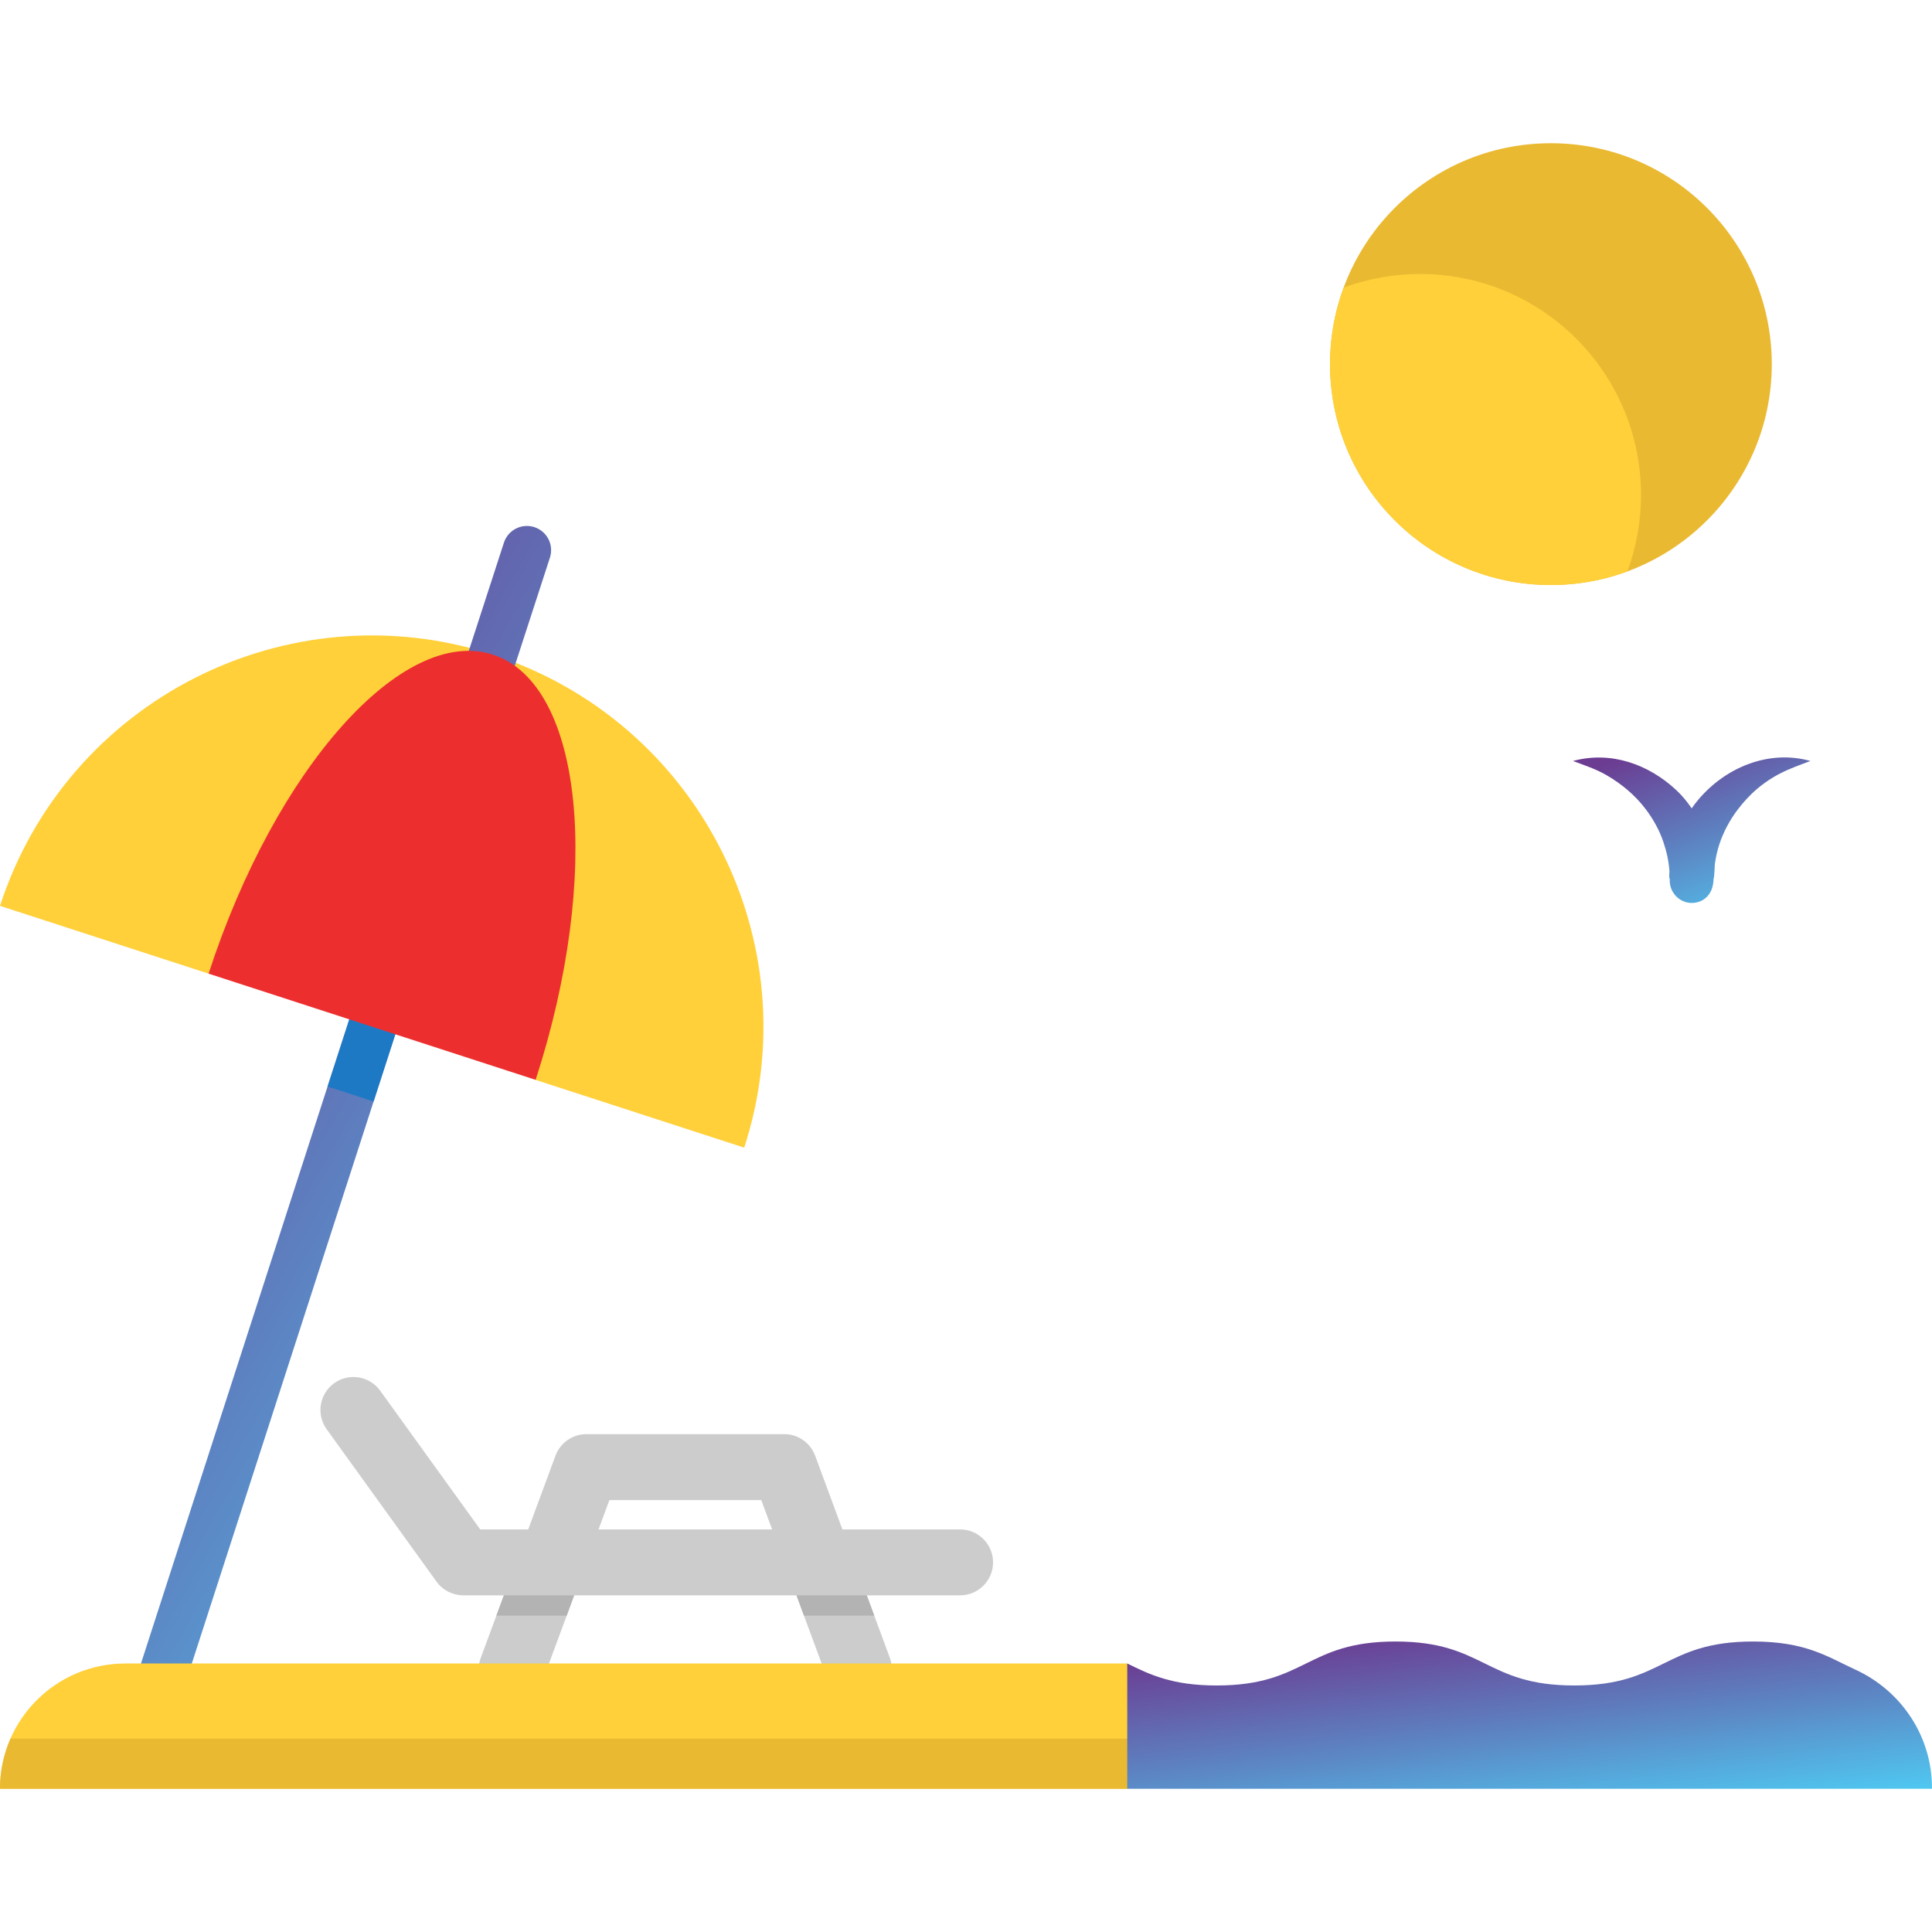 <svg width="100" height="100" viewBox="0 0 100 100" fill="none" xmlns="http://www.w3.org/2000/svg">
<g clip-path="url(#clip0_419_2718)">
<path d="M25.517 33.886C14.879 30.429 3.454 36.252 0 46.887L10.797 50.396L21.557 51.427L27.724 55.893V55.896L38.52 59.402C41.975 48.764 36.154 37.342 25.517 33.886Z" fill="#FFD039"/>
<path d="M28.465 28.861L25.81 37.03C25.667 37.476 25.291 37.783 24.861 37.87L25.464 38.063L25.177 38.951L19.337 57.013L9.484 87.476L7.102 86.705L16.954 56.239L23.082 37.294L23.703 37.494C23.623 37.408 23.555 37.31 23.503 37.203C23.359 36.921 23.323 36.582 23.43 36.257L26.083 28.088C26.297 27.43 27.005 27.071 27.66 27.285C28.317 27.498 28.677 28.204 28.465 28.861Z" fill="url(#paint0_linear_419_2718)"/>
<path d="M49.694 79.162H43.603L42.192 75.346C41.944 74.677 41.307 74.231 40.593 74.231H30.353C29.639 74.231 29 74.677 28.751 75.346L27.341 79.162H24.856L19.677 71.981C19.126 71.218 18.059 71.045 17.295 71.596C16.53 72.147 16.357 73.214 16.908 73.978L22.596 81.867C22.917 82.311 23.434 82.575 23.982 82.575H26.08L25.693 83.624L24.883 85.813C24.558 86.698 25.008 87.679 25.893 88.006C26.779 88.332 27.759 87.881 28.085 86.996L29.332 83.624L29.718 82.575H41.225L41.612 83.624L42.859 86.996C43.114 87.686 43.767 88.111 44.461 88.111C44.657 88.111 44.857 88.077 45.053 88.006C45.935 87.679 46.388 86.698 46.06 85.813L45.251 83.624L44.864 82.575H49.694C50.636 82.575 51.401 81.81 51.401 80.868C51.401 79.926 50.636 79.162 49.694 79.162ZM30.981 79.162L31.541 77.644H39.403L39.965 79.162H30.981Z" fill="#CCCCCC"/>
<path d="M25.693 83.624H29.332L29.719 82.575H26.08L25.693 83.624Z" fill="#B3B3B3"/>
<path d="M45.252 83.624H41.613L41.227 82.575H44.865L45.252 83.624Z" fill="#B3B3B3"/>
<path d="M61.15 90.223L58.346 92.587H0C0 91.663 0.193 90.787 0.542 89.993C0.867 89.244 1.331 88.571 1.9 88.002C3.072 86.828 4.694 86.102 6.485 86.102H58.346L60.992 89.993L61.15 90.223Z" fill="#FFD039"/>
<path d="M61.15 90.222L58.346 92.587H0C0 91.663 0.193 90.787 0.542 89.993H60.992L61.15 90.222Z" fill="#EAB932"/>
<path d="M80.273 7.413C73.959 7.413 68.842 12.533 68.842 18.847C68.842 25.162 73.959 30.281 80.273 30.281C86.588 30.281 91.707 25.162 91.707 18.847C91.707 12.533 86.588 7.413 80.273 7.413Z" fill="#EAB932"/>
<path d="M25.178 38.951L19.337 57.013L16.955 56.239L23.083 37.294L23.704 37.494C23.624 37.408 23.556 37.31 23.504 37.203C24.154 37.604 24.712 38.197 25.178 38.951Z" fill="#1E79C4"/>
<path d="M25.517 33.886C30.19 35.403 31.178 45.256 27.724 55.893L10.797 50.396C14.253 39.758 20.843 32.368 25.517 33.886Z" fill="#ED2E2E"/>
<path d="M99.999 92.538V92.587H58.346V86.102C59.502 86.671 60.66 87.24 62.974 87.24C67.602 87.24 67.602 84.964 72.23 84.964C76.856 84.964 76.856 87.24 81.484 87.24C86.113 87.24 86.113 84.964 90.743 84.964C93.491 84.964 94.607 85.766 96.03 86.418C98.434 87.52 99.999 89.893 99.999 92.538Z" fill="url(#paint1_linear_419_2718)"/>
<path d="M87.904 41.391C87.782 41.535 87.668 41.686 87.561 41.841C87.333 41.502 87.073 41.187 86.778 40.909C85.337 39.554 83.373 38.856 81.42 39.388C82.01 39.614 82.596 39.799 83.146 40.118C83.925 40.569 84.626 41.151 85.172 41.87C85.558 42.377 85.88 42.949 86.087 43.553C86.255 44.043 86.374 44.561 86.409 45.079C86.415 45.172 86.375 45.412 86.424 45.491C86.427 45.495 86.427 45.495 86.428 45.498C86.428 45.521 86.425 45.543 86.425 45.565C86.415 46.296 87.09 46.873 87.814 46.71C88.411 46.576 88.687 46.061 88.691 45.501C88.745 45.369 88.743 44.859 88.763 44.71C88.948 43.316 89.649 42.089 90.638 41.115C91.072 40.688 91.593 40.316 92.133 40.038C92.645 39.774 93.169 39.592 93.707 39.388C91.547 38.785 89.312 39.722 87.904 41.391Z" fill="url(#paint2_linear_419_2718)"/>
<path d="M68.842 18.847C68.842 25.162 73.959 30.281 80.273 30.281C81.666 30.281 82.999 30.033 84.233 29.576C84.69 28.343 84.938 27.009 84.938 25.617C84.938 19.302 79.821 14.183 73.504 14.183C72.114 14.183 70.781 14.431 69.547 14.886C69.09 16.121 68.842 17.455 68.842 18.847Z" fill="#FFD039"/>
</g>
<defs>
<linearGradient id="paint0_linear_419_2718" x1="16.573" y1="18.216" x2="55.311" y2="40.244" gradientUnits="userSpaceOnUse">
<stop stop-color="#6B3C92"/>
<stop offset="0.51" stop-color="#5D82C1"/>
<stop offset="1" stop-color="#4FC8F1"/>
</linearGradient>
<linearGradient id="paint1_linear_419_2718" x1="76.76" y1="83.825" x2="78.048" y2="95.082" gradientUnits="userSpaceOnUse">
<stop stop-color="#6B3C92"/>
<stop offset="0.51" stop-color="#5D82C1"/>
<stop offset="1" stop-color="#4FC8F1"/>
</linearGradient>
<linearGradient id="paint2_linear_419_2718" x1="86.852" y1="38.078" x2="90.62" y2="47.906" gradientUnits="userSpaceOnUse">
<stop stop-color="#6B3C92"/>
<stop offset="0.51" stop-color="#5D82C1"/>
<stop offset="1" stop-color="#4FC8F1"/>
</linearGradient>
<clipPath id="clip0_419_2718">
<rect width="100" height="100" fill="white"/>
</clipPath>
</defs>
</svg>
